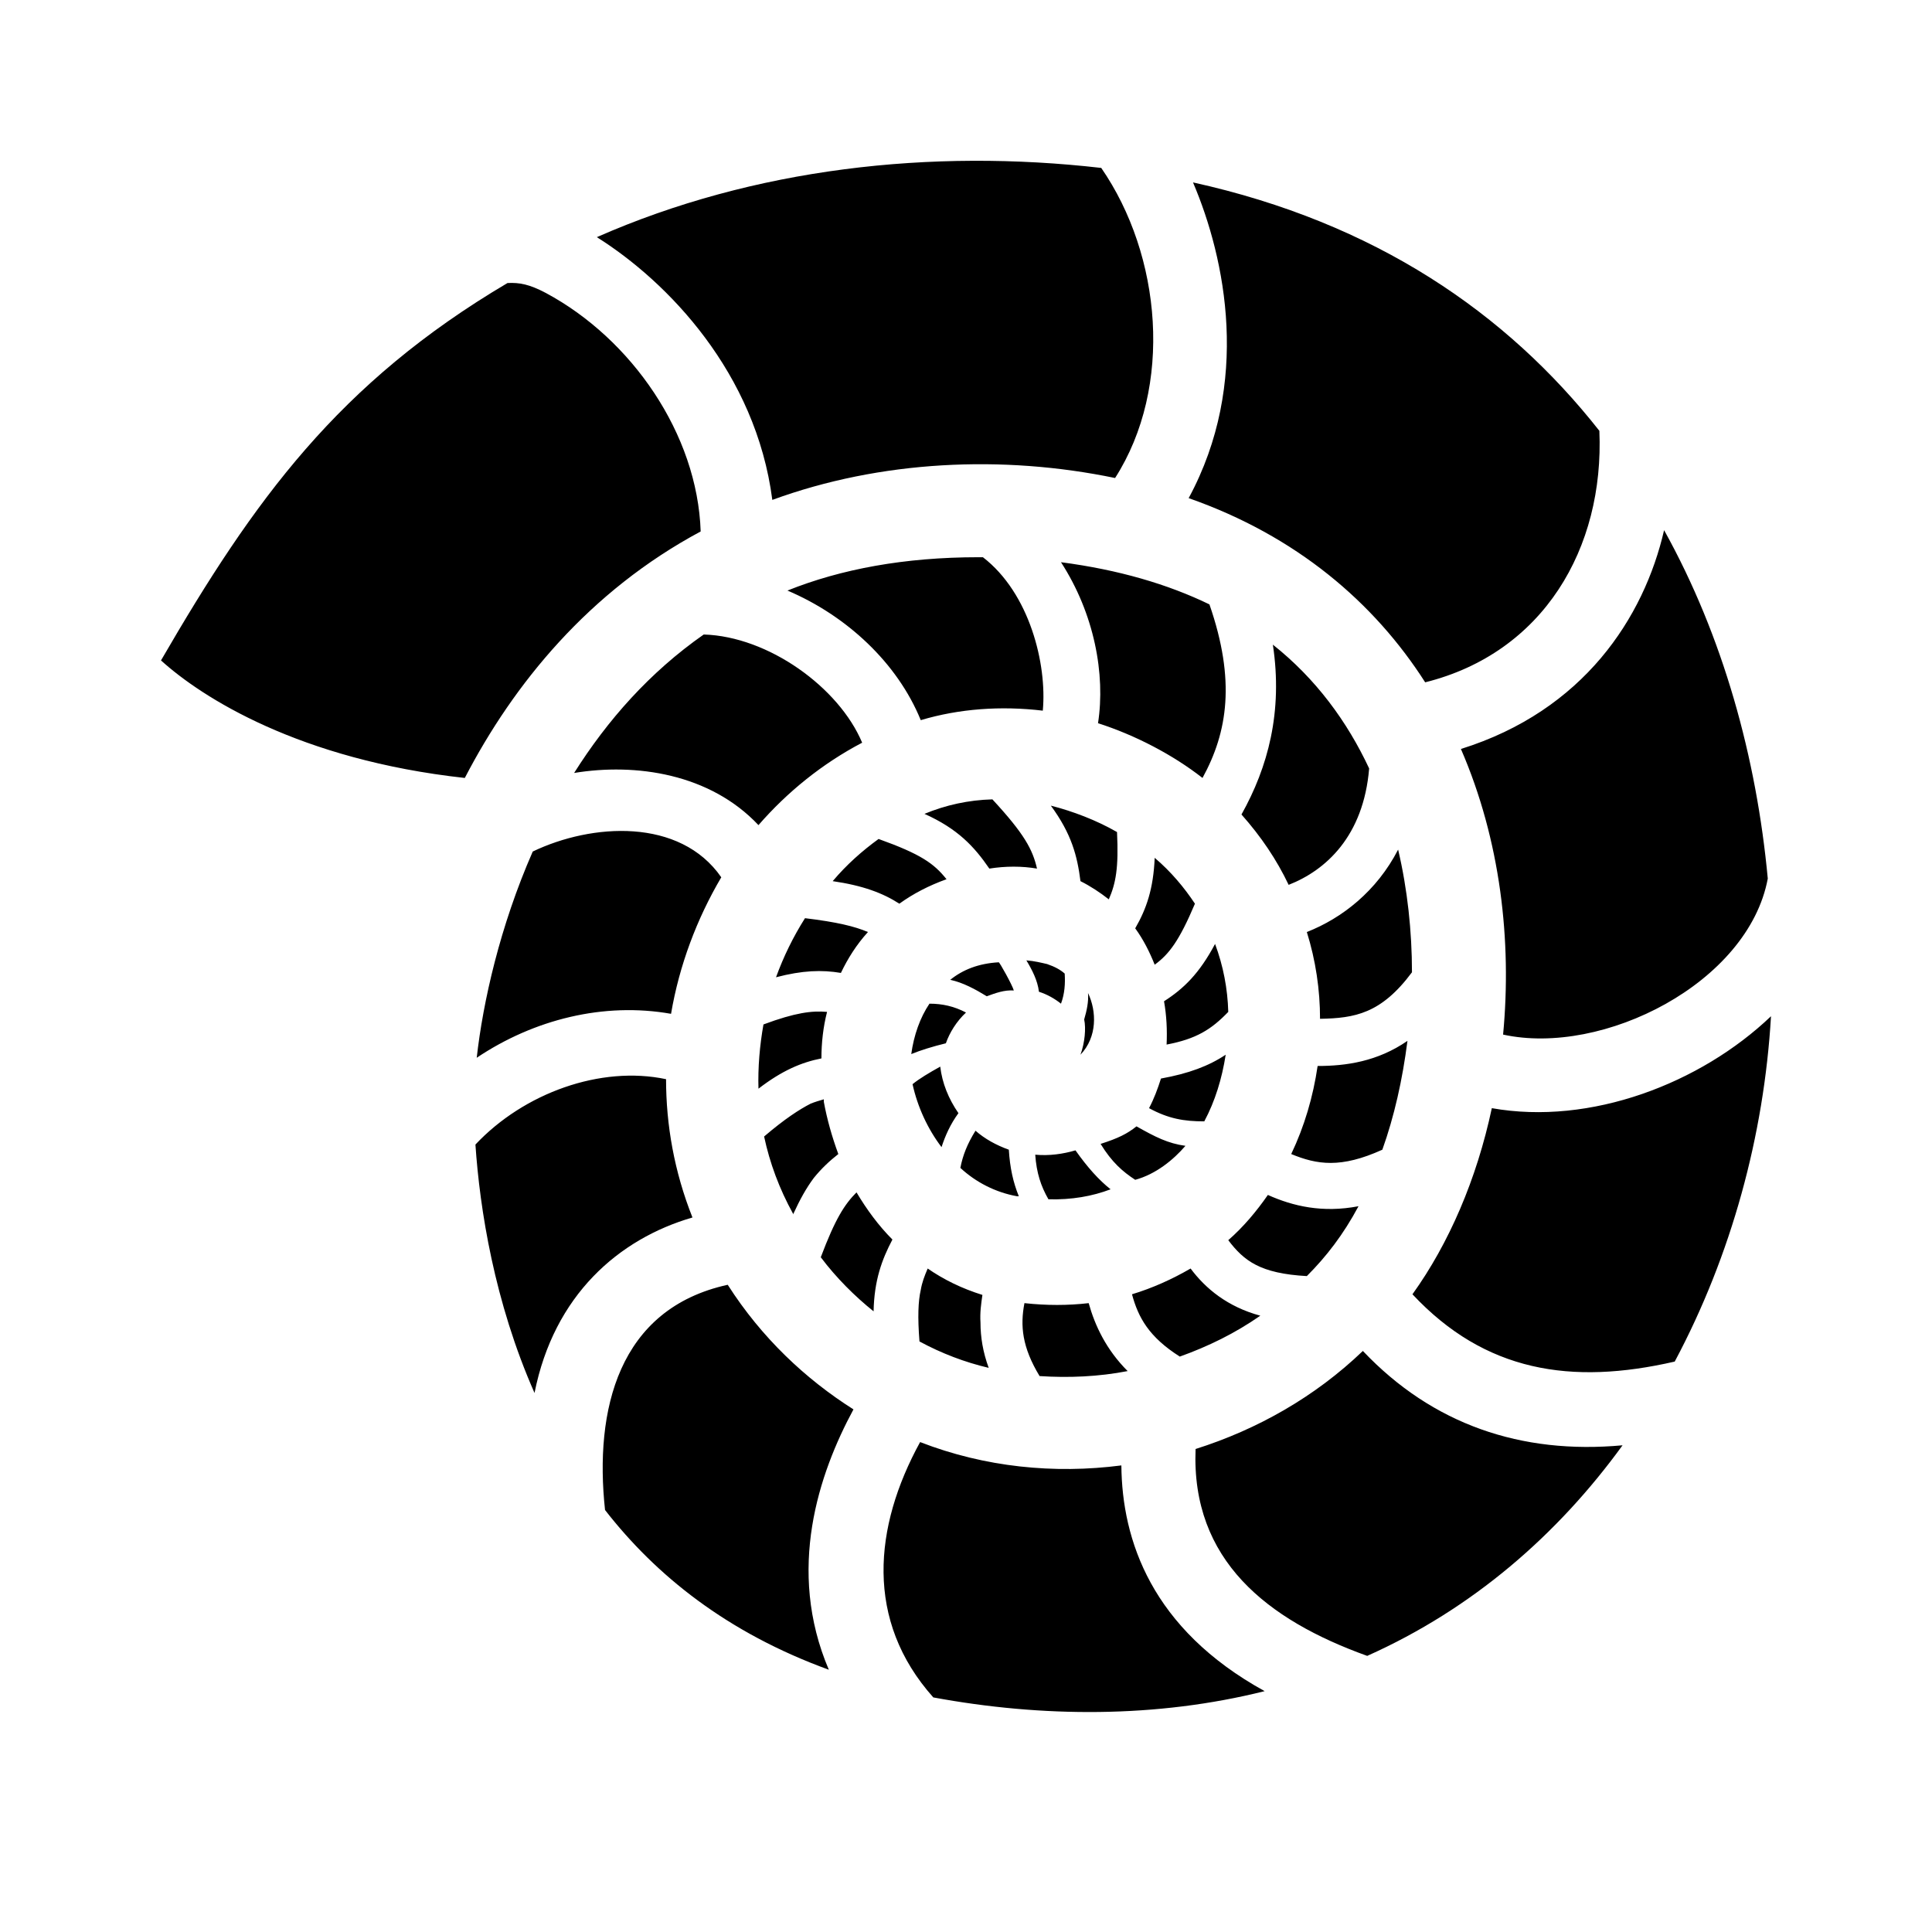 <?xml version="1.0" encoding="UTF-8"?>
<svg xmlns="http://www.w3.org/2000/svg" xmlns:xlink="http://www.w3.org/1999/xlink" width="12" height="12" viewBox="0 0 12 12" version="1.1">
<g id="surface1">
<path style=" stroke:none;fill-rule:nonzero;fill:rgb(0%,0%,0%);fill-opacity:1;" d="M 3.707 1.473 C 4.148 1.75 4.695 2.316 4.797 3.105 C 5.469 2.859 6.227 2.824 6.926 2.969 C 7.289 2.402 7.215 1.586 6.84 1.043 C 5.785 0.922 4.684 1.043 3.707 1.473 Z M 7.41 1.133 C 7.613 1.609 7.77 2.379 7.383 3.094 C 8.051 3.328 8.535 3.742 8.852 4.238 C 9.586 4.055 9.965 3.406 9.934 2.676 C 9.359 1.945 8.543 1.383 7.41 1.133 Z M 3.152 1.758 C 2.102 2.379 1.578 3.105 1 4.102 C 1.254 4.332 1.859 4.719 2.887 4.832 C 3.191 4.246 3.66 3.672 4.352 3.301 C 4.332 2.695 3.922 2.105 3.391 1.82 C 3.289 1.766 3.227 1.754 3.152 1.758 Z M 10.336 3.293 C 10.211 3.836 9.836 4.414 9.074 4.652 C 9.32 5.219 9.391 5.844 9.336 6.426 C 9.957 6.562 10.859 6.105 10.98 5.457 C 10.91 4.707 10.703 3.953 10.336 3.293 Z M 6.078 3.461 C 5.617 3.461 5.223 3.535 4.891 3.668 C 5.258 3.824 5.574 4.117 5.719 4.473 C 5.957 4.402 6.215 4.383 6.477 4.414 C 6.504 4.125 6.395 3.684 6.105 3.461 C 6.098 3.461 6.09 3.461 6.078 3.461 Z M 6.59 3.492 C 6.797 3.812 6.867 4.188 6.82 4.492 C 7.051 4.566 7.285 4.688 7.469 4.832 C 7.625 4.547 7.676 4.227 7.512 3.754 C 7.254 3.629 6.949 3.539 6.59 3.492 Z M 4.371 3.941 C 4.035 4.176 3.773 4.473 3.566 4.801 C 3.949 4.738 4.41 4.805 4.711 5.125 C 4.891 4.918 5.109 4.742 5.355 4.613 C 5.211 4.27 4.773 3.953 4.371 3.941 Z M 7.906 4.004 C 7.969 4.422 7.875 4.766 7.711 5.059 C 7.832 5.195 7.93 5.34 8.004 5.496 C 8.234 5.406 8.469 5.195 8.504 4.773 C 8.367 4.48 8.172 4.215 7.906 4.004 Z M 6.164 4.965 C 6.016 4.969 5.875 5 5.742 5.055 C 5.949 5.148 6.051 5.258 6.145 5.395 C 6.246 5.379 6.348 5.379 6.441 5.395 C 6.414 5.277 6.363 5.18 6.164 4.965 Z M 6.527 5.004 C 6.656 5.18 6.691 5.316 6.711 5.473 C 6.773 5.504 6.832 5.543 6.887 5.586 C 6.93 5.488 6.949 5.391 6.938 5.168 C 6.809 5.094 6.664 5.039 6.527 5.004 Z M 3.309 5.289 C 3.105 5.754 3 6.223 2.961 6.57 C 3.316 6.332 3.75 6.223 4.168 6.297 C 4.219 5.996 4.328 5.707 4.48 5.449 C 4.223 5.078 3.676 5.113 3.309 5.289 Z M 5.457 5.211 C 5.355 5.285 5.258 5.371 5.172 5.473 C 5.359 5.5 5.484 5.547 5.586 5.613 C 5.672 5.551 5.77 5.5 5.879 5.461 C 5.801 5.363 5.719 5.305 5.457 5.211 Z M 8.684 5.277 C 8.551 5.535 8.336 5.703 8.117 5.789 C 8.172 5.965 8.199 6.148 8.199 6.328 C 8.414 6.324 8.578 6.297 8.77 6.039 C 8.77 5.785 8.742 5.523 8.684 5.277 Z M 7.172 5.328 C 7.164 5.52 7.121 5.645 7.051 5.766 C 7.102 5.836 7.141 5.914 7.172 5.992 C 7.262 5.926 7.324 5.844 7.422 5.613 C 7.355 5.512 7.273 5.414 7.172 5.328 Z M 5 5.703 C 4.926 5.82 4.867 5.941 4.82 6.07 C 4.984 6.027 5.105 6.023 5.223 6.043 C 5.266 5.953 5.32 5.867 5.391 5.789 C 5.309 5.754 5.199 5.727 5 5.703 Z M 7.547 5.863 C 7.449 6.047 7.352 6.141 7.23 6.219 C 7.246 6.309 7.25 6.398 7.246 6.488 C 7.43 6.453 7.523 6.395 7.629 6.285 C 7.625 6.141 7.598 6 7.547 5.863 Z M 6.504 5.988 C 6.469 5.98 6.426 5.969 6.375 5.965 C 6.41 6.023 6.445 6.09 6.453 6.16 C 6.504 6.176 6.551 6.203 6.59 6.234 C 6.613 6.172 6.617 6.109 6.613 6.047 C 6.586 6.023 6.551 6.004 6.504 5.988 Z M 6.203 5.977 C 6.078 5.984 5.98 6.023 5.902 6.086 C 5.98 6.102 6.059 6.145 6.129 6.188 C 6.184 6.168 6.238 6.148 6.297 6.152 C 6.289 6.121 6.207 5.973 6.203 5.977 Z M 6.758 6.168 C 6.762 6.223 6.75 6.277 6.734 6.332 C 6.746 6.387 6.738 6.477 6.711 6.551 C 6.816 6.441 6.812 6.281 6.758 6.168 Z M 4.742 6.363 C 4.719 6.492 4.707 6.629 4.711 6.762 C 4.859 6.648 4.98 6.598 5.102 6.574 C 5.102 6.477 5.113 6.379 5.137 6.285 C 5.043 6.277 4.941 6.289 4.742 6.363 Z M 11 6.312 C 10.562 6.73 9.879 6.992 9.266 6.883 C 9.172 7.324 9 7.723 8.773 8.039 C 9.223 8.52 9.758 8.605 10.402 8.457 C 10.754 7.797 10.957 7.051 11 6.312 Z M 5.773 6.234 C 5.715 6.32 5.676 6.43 5.66 6.547 C 5.719 6.523 5.793 6.5 5.875 6.48 C 5.898 6.414 5.941 6.344 6 6.289 C 5.926 6.25 5.852 6.234 5.773 6.234 Z M 8.742 6.465 C 8.555 6.594 8.359 6.621 8.184 6.621 C 8.156 6.812 8.102 6.996 8.02 7.168 C 8.18 7.234 8.328 7.258 8.586 7.141 C 8.66 6.934 8.711 6.707 8.742 6.465 Z M 7.613 6.551 C 7.508 6.621 7.383 6.668 7.211 6.699 C 7.191 6.762 7.168 6.824 7.137 6.883 C 7.258 6.949 7.355 6.965 7.48 6.965 C 7.547 6.84 7.59 6.699 7.613 6.551 Z M 2.953 7.109 C 2.98 7.508 3.07 8.086 3.32 8.652 C 3.441 8.043 3.844 7.695 4.301 7.562 C 4.188 7.277 4.137 6.988 4.137 6.703 C 3.73 6.617 3.254 6.789 2.953 7.109 Z M 5.84 6.625 C 5.77 6.664 5.711 6.699 5.668 6.734 C 5.699 6.875 5.762 7.012 5.848 7.125 C 5.871 7.055 5.902 6.984 5.953 6.914 C 5.891 6.824 5.852 6.727 5.84 6.625 Z M 5.117 6.828 C 5.09 6.836 5.062 6.844 5.035 6.855 C 4.965 6.891 4.875 6.949 4.746 7.059 C 4.781 7.223 4.84 7.383 4.926 7.539 L 4.926 7.543 C 4.969 7.449 5.008 7.379 5.055 7.316 C 5.102 7.258 5.152 7.211 5.207 7.168 C 5.168 7.062 5.137 6.953 5.117 6.844 C 5.117 6.836 5.117 6.832 5.117 6.828 Z M 7.059 6.996 C 7 7.043 6.945 7.07 6.836 7.105 C 6.906 7.219 6.973 7.277 7.051 7.328 C 7.18 7.293 7.289 7.203 7.363 7.117 C 7.254 7.102 7.176 7.062 7.059 6.996 Z M 6.059 7.023 C 6.008 7.105 5.98 7.176 5.965 7.254 C 6.062 7.344 6.184 7.406 6.316 7.43 C 6.32 7.43 6.324 7.43 6.328 7.43 C 6.293 7.344 6.273 7.254 6.266 7.141 C 6.188 7.113 6.117 7.074 6.059 7.023 Z M 6.68 7.145 C 6.602 7.168 6.516 7.18 6.43 7.172 C 6.438 7.285 6.465 7.367 6.512 7.449 C 6.656 7.453 6.785 7.43 6.898 7.387 C 6.824 7.328 6.754 7.25 6.68 7.145 Z M 5.32 7.406 C 5.246 7.48 5.188 7.57 5.098 7.809 C 5.195 7.938 5.309 8.051 5.426 8.145 C 5.43 7.953 5.477 7.824 5.543 7.699 C 5.457 7.613 5.383 7.512 5.32 7.406 Z M 7.875 7.422 C 7.805 7.523 7.723 7.621 7.629 7.703 C 7.727 7.832 7.828 7.91 8.117 7.926 C 8.238 7.805 8.344 7.668 8.438 7.492 C 8.215 7.535 8.031 7.492 7.875 7.422 Z M 7.395 7.879 C 7.281 7.945 7.16 8 7.031 8.039 C 7.07 8.184 7.137 8.305 7.328 8.426 C 7.504 8.363 7.672 8.281 7.828 8.172 C 7.625 8.117 7.488 8.004 7.395 7.879 Z M 5.762 7.879 C 5.742 7.926 5.727 7.965 5.719 8.012 C 5.703 8.082 5.699 8.18 5.711 8.332 C 5.848 8.406 5.992 8.461 6.141 8.496 C 6.105 8.398 6.09 8.305 6.09 8.215 C 6.086 8.152 6.094 8.098 6.102 8.043 C 5.977 8.004 5.863 7.949 5.762 7.879 Z M 4.52 7.98 C 3.84 8.129 3.691 8.758 3.758 9.379 C 4.074 9.785 4.516 10.141 5.148 10.371 C 4.883 9.75 5.086 9.152 5.301 8.754 C 5.004 8.566 4.73 8.309 4.52 7.98 Z M 6.762 8.094 C 6.633 8.109 6.5 8.109 6.363 8.094 C 6.336 8.234 6.348 8.367 6.457 8.547 C 6.637 8.559 6.824 8.551 7.004 8.516 C 6.871 8.383 6.801 8.234 6.762 8.094 Z M 8.465 8.391 C 8.168 8.676 7.809 8.879 7.426 9 C 7.398 9.691 7.871 10.062 8.492 10.285 C 9.148 9.992 9.676 9.531 10.078 8.977 C 9.449 9.035 8.898 8.848 8.465 8.391 Z M 5.715 8.957 C 5.426 9.484 5.371 10.066 5.797 10.543 C 6.473 10.668 7.184 10.672 7.855 10.504 C 7.152 10.117 6.969 9.566 6.965 9.102 C 6.547 9.156 6.117 9.113 5.715 8.957 Z M 5.715 8.957 "/>
</g>
</svg>
